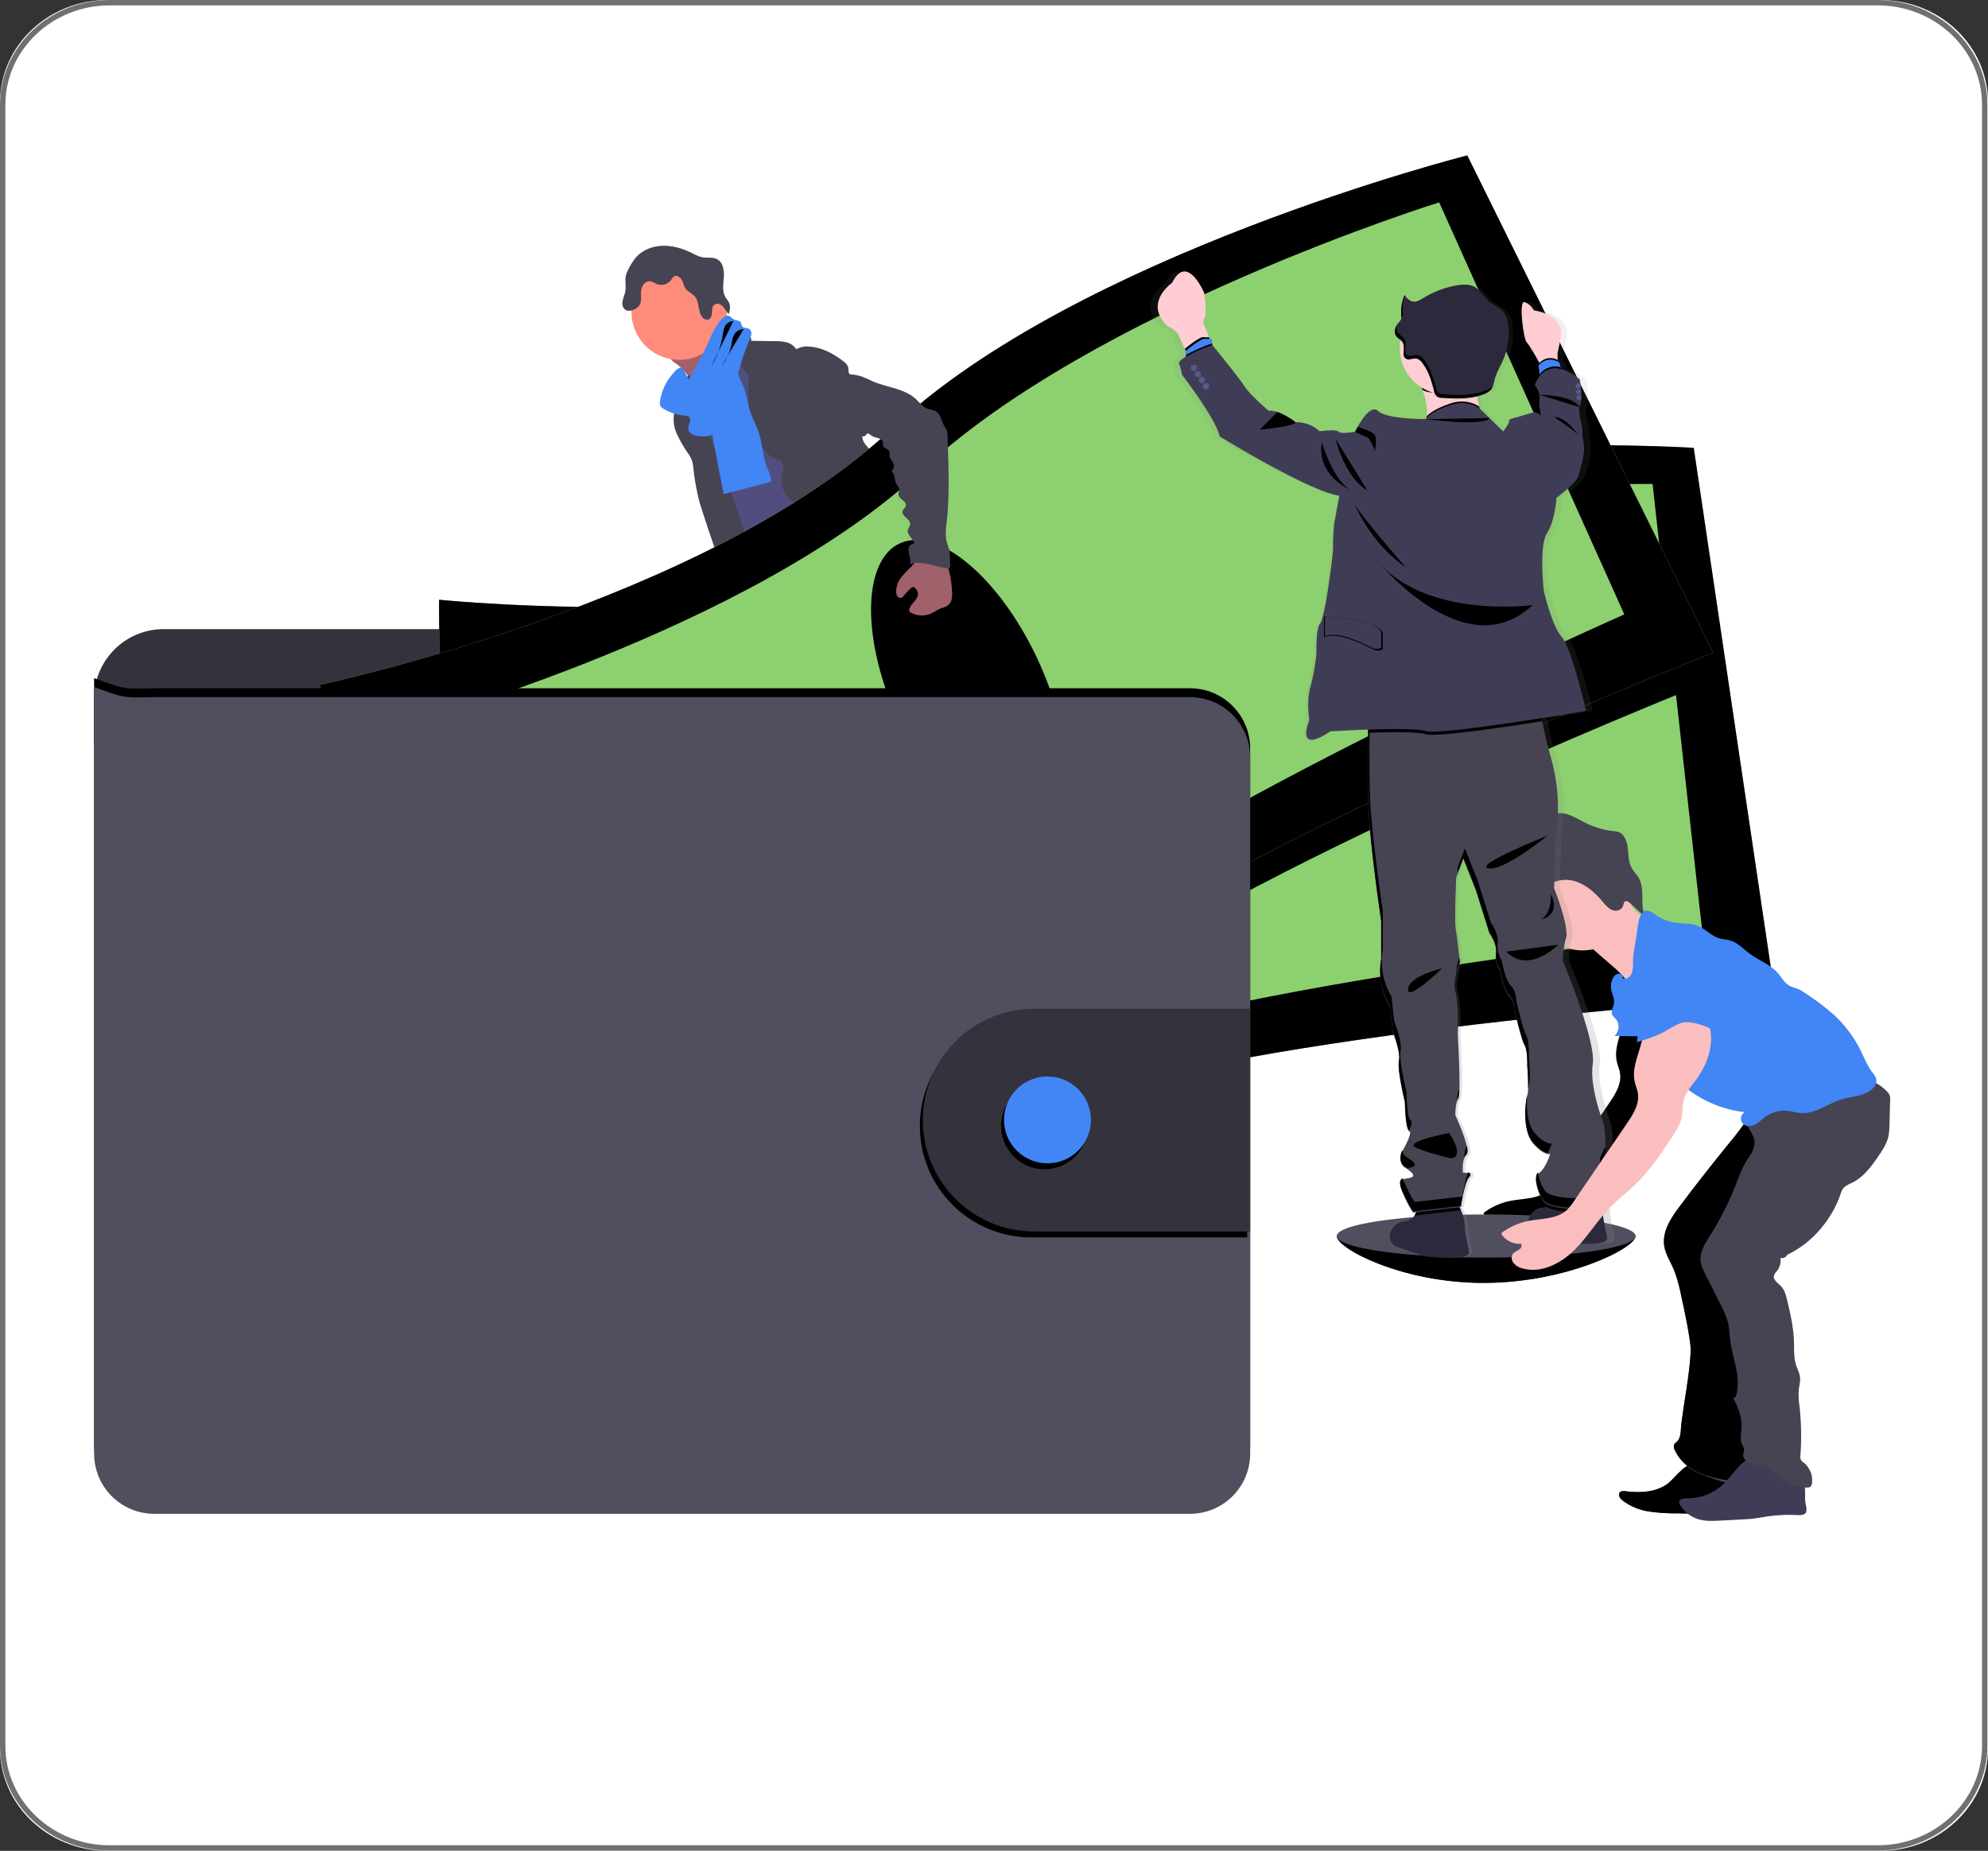 <svg xmlns="http://www.w3.org/2000/svg" width="370" height="344.514" viewBox="454 1632 370 344.514"><rect x="454" y="1632" width="370" height="344.514" fill="#333333" stroke="none"/><g data-name="onboarding1"><g data-name="Group 9748"><path d="M498.065 1789.962h-1.439a3.82 3.82 0 0 0-3.769-3.218c-.306 0-.603.04-.888.108a5.427 5.427 0 0 0-4.742-2.789 5.43 5.43 0 0 0-5.43 5.43c0 .158.011.314.025.469h-.473a3.304 3.304 0 1 0 0 6.609h16.716a3.305 3.305 0 0 0 0-6.61" fill="#3da2ff" fill-rule="evenodd" data-name="path642"/><path d="M786.912 1721.44h-1.44a3.82 3.82 0 0 0-3.769-3.218c-.306 0-.603.04-.888.108a5.427 5.427 0 0 0-4.741-2.79 5.43 5.43 0 0 0-5.43 5.43c0 .158.01.314.024.47h-.473a3.304 3.304 0 1 0 0 6.608h16.717a3.305 3.305 0 0 0 0-6.609" fill="#3da2ff" fill-rule="evenodd" data-name="path646"/><path d="M786.313 1825.92h-1.44a3.819 3.819 0 0 0-3.768-3.218c-.306 0-.603.04-.888.108a5.429 5.429 0 0 0-10.171 2.64c0 .158.01.314.023.47h-.473a3.304 3.304 0 1 0 0 6.608h16.717a3.304 3.304 0 0 0 0-6.609" fill="#3da2ff" fill-rule="evenodd" data-name="path650"/><path d="M762 1769.525h-2.717c-.548-3.44-3.519-6.071-7.112-6.071-.578 0-1.138.074-1.676.203a10.238 10.238 0 0 0-8.95-5.263c-5.659 0-10.246 4.587-10.246 10.246 0 .3.02.593.045.885h-.893a6.236 6.236 0 0 0 0 12.473H762a6.237 6.237 0 1 0 0-12.473Z" stroke-linejoin="round" stroke-linecap="round" stroke-width="1.868" stroke="#3da2ff" fill="transparent" data-name="path654"/><path d="M746.454 1661.74h-2.718c-.546-3.439-3.518-6.07-7.111-6.07-.578 0-1.137.074-1.676.203a10.238 10.238 0 0 0-8.95-5.263c-5.658 0-10.246 4.586-10.246 10.246 0 .299.02.593.045.885h-.893a6.237 6.237 0 0 0 0 12.473h31.549a6.237 6.237 0 1 0 0-12.473Z" stroke-linejoin="round" stroke-linecap="round" stroke-width="1.868" stroke="#3da2ff" fill="transparent" data-name="path658"/><path d="M514.506 1671.92h-2.331a6.184 6.184 0 0 0-6.105-5.212 6.19 6.19 0 0 0-1.438.174 8.789 8.789 0 0 0-7.682-4.517 8.794 8.794 0 0 0-8.794 8.794c0 .257.016.51.038.76h-.766a5.353 5.353 0 0 0 0 10.706h27.078a5.353 5.353 0 0 0 0-10.706Z" stroke-linejoin="round" stroke-linecap="round" stroke-width="1.868" stroke="#3da2ff" fill="transparent" data-name="path662"/><path d="M620.712 1660.4h-1.44a3.82 3.82 0 0 0-3.768-3.218c-.306 0-.603.041-.888.108a5.427 5.427 0 0 0-4.742-2.789 5.43 5.43 0 0 0-5.43 5.43c0 .158.011.314.025.469h-.473a3.305 3.305 0 0 0 0 6.609h16.716a3.304 3.304 0 1 0 0-6.61" fill="#3da2ff" fill-rule="evenodd" data-name="path666"/><path d="M732.532 1639.552h14.434" fill="#3da2ff" fill-rule="evenodd" data-name="path670"/><path d="M732.533 1640.183h14.434a.63.63 0 0 0 0-1.263h-14.434a.631.631 0 1 0 0 1.263" fill="#3da2ff" fill-rule="evenodd" data-name="path674"/><path d="M725.118 1639.554h2.821" fill="#3da2ff" fill-rule="evenodd" data-name="path678"/><path d="M725.118 1640.186h2.82a.632.632 0 0 0 0-1.263h-2.82a.631.631 0 1 0 0 1.263" fill="#3da2ff" fill-rule="evenodd" data-name="path682"/><path d="M745.668 1800.776c0-.349.282-.631.632-.631h1.804a.63.63 0 1 1 0 1.263H746.3a.632.632 0 0 1-.632-.632m-6.315 0c0-.349.284-.631.631-.631h3.158a.631.631 0 0 1 0 1.263h-3.158a.632.632 0 0 1-.63-.632m-6.315 0a.63.63 0 0 1 .63-.631h3.159a.631.631 0 0 1 0 1.263h-3.158a.63.63 0 0 1-.63-.632" fill="#3da2ff" fill-rule="evenodd" data-name="path686"/><path d="M740.586 1723.228a1.286 1.286 0 0 0 2.572 0 1.286 1.286 0 0 0-2.572 0m-1.262 0a2.55 2.55 0 0 1 2.547-2.549 2.552 2.552 0 0 1 2.55 2.549 2.552 2.552 0 0 1-2.55 2.548 2.55 2.55 0 0 1-2.547-2.548" fill="#3da2ff" fill-rule="evenodd" data-name="path690"/><path d="M796.803 1779.753v1.464" fill="#3da2ff" fill-rule="evenodd" data-name="path694"/><path d="M796.803 1781.849a.631.631 0 0 0 .632-.632v-1.465a.631.631 0 0 0-1.264 0v1.465c0 .35.283.632.632.632" fill="#3da2ff" fill-rule="evenodd" data-name="path698"/><path d="M793.685 1782.687h1.466" fill="#3da2ff" fill-rule="evenodd" data-name="path702"/><path d="M793.686 1783.318h1.464a.631.631 0 0 0 0-1.263h-1.464a.632.632 0 0 0 0 1.263" fill="#3da2ff" fill-rule="evenodd" data-name="path706"/><path d="M796.803 1785.721v-1.464" fill="#3da2ff" fill-rule="evenodd" data-name="path710"/><path d="M796.803 1786.352a.631.631 0 0 0 .632-.63v-1.464a.631.631 0 1 0-1.264 0v1.463c0 .349.283.631.632.631" fill="#3da2ff" fill-rule="evenodd" data-name="path714"/><path d="M799.92 1782.787h-1.464" fill="#3da2ff" fill-rule="evenodd" data-name="path718"/><path d="M798.456 1783.419h1.465a.631.631 0 0 0 0-1.263h-1.465a.631.631 0 0 0 0 1.263" fill="#3da2ff" fill-rule="evenodd" data-name="path722"/><path d="M766.355 1854.531v1.465" fill="#3da2ff" fill-rule="evenodd" data-name="path726"/><path d="M766.355 1856.627c.35 0 .632-.283.632-.632v-1.464a.632.632 0 1 0-1.263 0v1.464c0 .35.283.632.631.632" fill="#3da2ff" fill-rule="evenodd" data-name="path730"/><path d="M763.238 1857.465h1.465" fill="#3da2ff" fill-rule="evenodd" data-name="path734"/><path d="M763.237 1858.096h1.466a.631.631 0 0 0 0-1.262h-1.466a.632.632 0 1 0 0 1.262" fill="#3da2ff" fill-rule="evenodd" data-name="path738"/><path d="M766.355 1860.5v-1.465" fill="#3da2ff" fill-rule="evenodd" data-name="path742"/><path d="M766.355 1861.13c.35 0 .632-.282.632-.63v-1.464a.632.632 0 1 0-1.263 0v1.463c0 .349.283.632.631.632" fill="#3da2ff" fill-rule="evenodd" data-name="path746"/><path d="M769.473 1857.566h-1.465" fill="#3da2ff" fill-rule="evenodd" data-name="path750"/><path d="M768.008 1858.197h1.464a.631.631 0 1 0 0-1.263h-1.464a.632.632 0 1 0 0 1.263" fill="#3da2ff" fill-rule="evenodd" data-name="path754"/><path d="M525.775 1798.35h14.434a.631.631 0 0 0 0-1.263h-14.434a.631.631 0 0 0 0 1.264" fill="#3da2ff" fill-rule="evenodd" data-name="path758"/><path d="M544.803 1798.353h2.821a.631.631 0 0 0 0-1.263h-2.82a.632.632 0 1 0 0 1.263" fill="#3da2ff" fill-rule="evenodd" data-name="path762"/><path d="M543.834 1793.321c0-.349.283-.631.631-.631h3.157a.631.631 0 1 1 0 1.263h-3.157a.631.631 0 0 1-.631-.632m-6.314 0c0-.349.282-.631.63-.631h3.158a.63.63 0 0 1 0 1.263h-3.157a.631.631 0 0 1-.631-.632m-4.963 0c0-.349.283-.631.63-.631h1.807a.632.632 0 0 1 0 1.263h-1.806a.631.631 0 0 1-.63-.632" fill="#3da2ff" fill-rule="evenodd" data-name="path766"/><path d="M523.08 1785.324c.35 0 .632-.282.632-.63v-1.466a.632.632 0 0 0-1.263 0v1.465c0 .349.283.631.631.631" fill="#3da2ff" fill-rule="evenodd" data-name="path770"/><path d="M524.733 1786.794h1.464a.631.631 0 0 0 0-1.264h-1.464a.632.632 0 1 0 0 1.264" fill="#3da2ff" fill-rule="evenodd" data-name="path774"/><path d="M523.08 1789.828c.35 0 .632-.282.632-.63v-1.465a.631.631 0 0 0-1.263 0v1.464c0 .349.283.631.631.631" fill="#3da2ff" fill-rule="evenodd" data-name="path778"/><path d="M519.963 1786.894h1.464a.632.632 0 1 0 0-1.263h-1.464a.633.633 0 0 0 0 1.263" fill="#3da2ff" fill-rule="evenodd" data-name="path782"/><path d="M494.506 1846.548c.35 0 .632-.282.632-.632v-1.463a.632.632 0 1 0-1.263 0v1.463c0 .35.283.632.631.632" fill="#3da2ff" fill-rule="evenodd" data-name="path786"/><path d="M496.16 1848.017h1.464a.631.631 0 1 0 0-1.262h-1.465a.631.631 0 1 0 0 1.262" fill="#3da2ff" fill-rule="evenodd" data-name="path790"/><path d="M494.506 1851.052c.35 0 .632-.283.632-.631v-1.464a.632.632 0 1 0-1.263 0v1.464c0 .348.283.63.631.63" fill="#3da2ff" fill-rule="evenodd" data-name="path794"/><path d="M491.389 1848.119h1.465a.632.632 0 0 0 0-1.264h-1.465a.631.631 0 1 0 0 1.264" fill="#3da2ff" fill-rule="evenodd" data-name="path798"/><path d="M608.768 1688.793a1.287 1.287 0 0 0-2.573 0 1.287 1.287 0 0 0 2.572 0m1.263 0a2.551 2.551 0 0 1-2.548 2.548 2.552 2.552 0 0 1-2.549-2.548 2.552 2.552 0 0 1 2.55-2.549 2.551 2.551 0 0 1 2.547 2.549" fill="#3da2ff" fill-rule="evenodd" data-name="path802"/><path d="M787.727 1654.185a2.23 2.23 0 1 0-4.46-.001 2.23 2.23 0 0 0 4.46 0" fill="#3da2ff" fill-rule="evenodd" data-name="path834"/><path d="M485.075 1812.68a2.23 2.23 0 1 0-4.46 0 2.23 2.23 0 0 0 4.46 0" fill="#3da2ff" fill-rule="evenodd" data-name="path838"/><path d="M499.48 1719.678h-14.435a.63.63 0 0 0 0 1.263h14.435a.632.632 0 0 0 0-1.263" fill="#3da2ff" fill-rule="evenodd" data-name="path846"/><path d="M480.451 1719.675h-2.82a.631.631 0 0 0 0 1.263h2.82a.632.632 0 1 0 0-1.263" fill="#3da2ff" fill-rule="evenodd" data-name="path850"/><path d="M481.421 1724.707a.631.631 0 0 1-.632.631h-3.157a.632.632 0 1 1 0-1.263h3.157c.35 0 .632.283.632.632m6.314 0a.631.631 0 0 1-.63.631h-3.158a.63.63 0 1 1 0-1.263h3.157c.348 0 .63.283.63.632m4.964 0a.632.632 0 0 1-.631.631h-1.806a.631.631 0 0 1 0-1.263h1.806c.347 0 .63.283.63.632" fill="#3da2ff" fill-rule="evenodd" data-name="path854"/><path d="M502.174 1732.703a.632.632 0 0 0-.632.632v1.465a.632.632 0 1 0 1.264 0v-1.465a.632.632 0 0 0-.632-.632" fill="#3da2ff" fill-rule="evenodd" data-name="path858"/><path d="M500.522 1731.234h-1.465a.631.631 0 0 0 0 1.264h1.465a.631.631 0 1 0 0-1.264" fill="#3da2ff" fill-rule="evenodd" data-name="path862"/><path d="M502.174 1728.2a.631.631 0 0 0-.632.63v1.464a.632.632 0 1 0 1.264 0v-1.463a.631.631 0 0 0-.632-.631" fill="#3da2ff" fill-rule="evenodd" data-name="path866"/><path d="M505.292 1731.133h-1.465a.631.631 0 0 0 0 1.263h1.465a.631.631 0 1 0 0-1.263" fill="#3da2ff" fill-rule="evenodd" data-name="path870"/><path d="M773.728 1708.85h14.434a.631.631 0 0 0 0-1.263h-14.434a.632.632 0 1 0 0 1.262" fill="#3da2ff" fill-rule="evenodd" data-name="path874"/><path d="M792.756 1708.852h2.82a.632.632 0 0 0 0-1.263h-2.82a.631.631 0 1 0 0 1.263" fill="#3da2ff" fill-rule="evenodd" data-name="path878"/><path d="M791.787 1703.82c0-.348.282-.632.631-.632h3.157a.633.633 0 0 1 0 1.264h-3.157a.631.631 0 0 1-.631-.632m-6.315 0c0-.348.283-.632.632-.632h3.156a.631.631 0 0 1 0 1.264h-3.156a.631.631 0 0 1-.632-.632m-4.963 0c0-.348.284-.632.631-.632h1.807a.632.632 0 0 1 0 1.264h-1.807a.632.632 0 0 1-.63-.632" fill="#3da2ff" fill-rule="evenodd" data-name="path882"/><path d="M771.033 1695.824c.35 0 .632-.283.632-.632v-1.465a.632.632 0 1 0-1.263 0v1.465c0 .35.282.632.631.632" fill="#3da2ff" fill-rule="evenodd" data-name="path886"/><path d="M772.685 1697.293h1.465a.631.631 0 0 0 0-1.264h-1.465a.632.632 0 0 0 0 1.264" fill="#3da2ff" fill-rule="evenodd" data-name="path890"/><path d="M771.033 1700.328c.35 0 .632-.283.632-.632v-1.464a.631.631 0 0 0-1.263 0v1.464c0 .35.282.632.631.632" fill="#3da2ff" fill-rule="evenodd" data-name="path894"/><path d="M767.915 1697.394h1.465a.632.632 0 1 0 0-1.263h-1.465a.632.632 0 1 0 0 1.263" fill="#3da2ff" fill-rule="evenodd" data-name="path898"/><path d="M548.172 1659.962h-14.434a.631.631 0 0 0 0 1.263h14.434a.632.632 0 0 0 0-1.263" fill="#3da2ff" fill-rule="evenodd" data-name="path902"/><path d="M555.587 1659.96h-2.821a.631.631 0 0 0 0 1.263h2.82a.632.632 0 1 0 0-1.264" fill="#3da2ff" fill-rule="evenodd" data-name="path906"/></g><g data-name="Path 8024"><path d="M474 1632h330c11.046 0 20 8.545 20 19.087v306.34c0 10.542-8.954 19.087-20 19.087H474c-11.046 0-20-8.545-20-19.086v-306.341c0-10.542 8.954-19.087 20-19.087Z" fill="#fff" fill-rule="evenodd"/><path d="M20 0h330c11.046 0 20 8.545 20 19.087v306.34c0 10.542-8.954 19.087-20 19.087H20c-11.046 0-20-8.545-20-19.086V19.087C0 8.545 8.954 0 20 0Z" stroke-linejoin="round" stroke-linecap="round" stroke="#707070" fill="transparent" transform="matrix(.997 0 0 .997 454.5 1632.5)"/></g><g data-name="undraw_wallet_aym5"><path d="M758.384 1862.122c0 2.217-12.92 8.679-28.269 8.679-15.348 0-27.308-6.462-27.308-8.68 0-2.216 12.44-1.502 27.804-1.502 15.363 0 27.773-.718 27.773 1.503Z" fill="#504f60" fill-rule="evenodd" data-name="Path 1"/><path d="M758.384 1862.122c0 2.216-12.92 8.679-28.269 8.679-15.348 0-27.308-6.463-27.308-8.68" fill-rule="evenodd" data-name="Path 2"/><path d="M603.816 1821.446c2.491.32 5.076.522 7.462-.252.375-.116.789-.376.751-.751a.91.91 0 0 0-.169-.376 23.198 23.198 0 0 1-2.254-4.294.376.376 0 0 0-.14-.196.352.352 0 0 0-.24 0c-1.1.29-2.051 1-3.144 1.304a4.473 4.473 0 0 1-1.714.128c-.496-.057-1.172-.466-1.623-.414.256 1.642.88 3.175 1.07 4.851Z" fill="#4285f4" fill-rule="evenodd" data-name="Path 3"/><path d="M650.928 1817.287c1.642-1.128 3.344-2.311 4.313-4.05a.703.703 0 0 0 .117-.35.722.722 0 0 0-.14-.338 13.96 13.96 0 0 0-3.505-3.784 10.215 10.215 0 0 0-1.954 1.804c-.413.436-1.555 1.127-1.567 1.792 0 .376.436.811.64 1.127.274.406.533.82.78 1.24.143.207 1.447 2.476 1.316 2.559Z" fill="#4285f4" fill-rule="evenodd" data-name="Path 4"/><path d="M613.581 1826.477c.03.387-.077.772-.3 1.09a1.475 1.475 0 0 1-.632.375c-3.483 1.248-7.514-.308-10.99.92-.714.253-1.39.617-2.107.857-.856.258-1.739.414-2.63.466a55.295 55.295 0 0 1-3.698.226 8.893 8.893 0 0 1-2.787-.244 3.348 3.348 0 0 1-2.138-1.695 1.626 1.626 0 0 1-.106-1.206c.055-.137.132-.265.23-.376.235-.264.512-.489.819-.665l1.28-.826a8.6 8.6 0 0 1 1.943-1.03c.508-.165 1.045-.237 1.56-.376 1.8-.526 3.175-1.953 4.452-3.325l1.743-1.86c.163-.204.37-.37.605-.484.242-.08.499-.105.752-.072 1.693.121 3.328.67 4.753 1.593.364.273.757.505 1.172.692 1.022.398 2.333.097 3.276-.406.447-.24.35-.376.537-.804.188-.428.647-.703 1.045-.312.12.135.205.298.248.473.376 1.24.233 2.574.233 3.874-.011.203.014.407.075.601a3.4 3.4 0 0 0 .342.556c.027.046.05.094.071.143.23.576.316 1.199.252 1.815Z" fill="#514e7f" fill-rule="evenodd" data-name="Path 5"/><path d="M613.581 1826.477c.03.387-.077.772-.3 1.09a1.476 1.476 0 0 1-.632.375c-3.483 1.248-7.514-.308-10.99.92-.714.252-1.39.617-2.107.857-.856.258-1.739.414-2.63.466a55.377 55.377 0 0 1-3.698.226 8.891 8.891 0 0 1-2.787-.245 3.347 3.347 0 0 1-2.138-1.694 1.626 1.626 0 0 1-.106-1.206c.055-.137.132-.264.23-.376.202.425.349.988.477 1.191.349.608.943 1.037 1.63 1.176a4.055 4.055 0 0 0 1.503-.191c3.156-.782 6.512-.793 9.544-1.977 1.04-.41 2.032-.954 3.126-1.202 1.093-.248 2.254-.18 3.381-.274 1.781-.143 3.506-.68 5.26-.962.227.58.308 1.207.237 1.826Z" fill="#464353" fill-rule="evenodd" data-name="Path 6"/><path d="M658.904 1817.058c-.165 1.322-1.003 2.46-1.923 3.426-.92.966-1.962 1.834-2.694 2.946-.902 1.379-1.308 3.088-2.48 4.253-.45.424-.956.784-1.503 1.07-.613.363-1.261.661-1.935.891-1.75.56-3.637.432-5.467.297a4.922 4.922 0 0 1-1.735-.334 5.263 5.263 0 0 1-.722-.444 3.445 3.445 0 0 1-1.127-1.127 1.128 1.128 0 0 1-.109-.819c.105-.305.284-.579.522-.796.412-.429.854-.827 1.323-1.192a7.911 7.911 0 0 0 1.72-1.502c.306-.46.531-.968.666-1.503.266-.938.428-1.902.484-2.874a9.109 9.109 0 0 1 .2-1.924c.278-.992 1.014-1.879.931-2.905a.725.725 0 0 1 .038-.44.612.612 0 0 1 .345-.213 6.133 6.133 0 0 1 1.796-.417 2.093 2.093 0 0 1 1.669.654c.255.308.424.75.8.871.186.051.381.059.571.023.924-.094 1.901-.21 2.63-.808a3.28 3.28 0 0 0 1.09-2.393c0-.342-.154-.7.375-.752.399-.053.714.376.917.639.733.98 1.484 2.006 1.759 3.2a.947.947 0 0 1 .334-.063c.476-.004.923.225 1.199.613.299.484.415 1.06.326 1.623Z" fill="#514e7f" fill-rule="evenodd" data-name="Path 7"/><path d="M658.904 1817.057c-.165 1.323-1.003 2.461-1.923 3.427-.92.966-1.962 1.834-2.694 2.946-.902 1.379-1.308 3.088-2.48 4.253-.45.424-.956.784-1.503 1.07-.613.362-1.261.66-1.935.891-1.75.56-3.637.432-5.467.297a4.92 4.92 0 0 1-1.736-.334 5.237 5.237 0 0 1-.721-.444 3.446 3.446 0 0 1-1.127-1.127c.352-.17.736-.261 1.127-.27.812.045 1.405.811 2.183 1.048 1.108.334 2.213-.447 3.337-.714.732-.173 1.502-.128 2.227-.376a5.508 5.508 0 0 0 1.65-1 8.388 8.388 0 0 0 1.762-1.697c.416-.65.763-1.341 1.033-2.063a29.485 29.485 0 0 1 2.09-3.998c.117-.202.26-.389.424-.556.176-.161.376-.274.575-.417.751-.567 1.063-1.503 1.326-2.42.071-.278.17-.549.297-.807.475-.005.923.224 1.198.612.324.496.45 1.095.357 1.68Z" fill="#464353" fill-rule="evenodd" data-name="Path 8"/><path d="M580.12 1699.915a7.97 7.97 0 0 1 2.253 2.63c.526 1.03 3.559 9.017 3.382 10.178.988-.996 4.884-1.157 5.884-2.153.417-.417 2.667-2.498 3.006-2.983.338-.485 2.847-1.503 3.122-2.014 1.026-1.837-7.274-8.8-6.21-10.614a.473.473 0 0 0 .086-.286.465.465 0 0 0-.14-.221c-.68-.695-1.581-1.127-2.4-1.642-.82-.515-1.608-1.233-1.83-2.18a7.891 7.891 0 0 0-2.123 1.436 162.297 162.297 0 0 0-4.49 3.994c-.575.533-1.687 1.244-1.954 2.006-.315.82.865 1.402 1.413 1.849Z" fill="#a1616a" fill-rule="evenodd" data-name="Path 9"/><path d="M593.555 1696.958a24.45 24.45 0 0 0-3.554 2.908c-1.03 1.018-2.007 2.198-2.255 3.622-.105.56-.09 1.127-.176 1.694-.376 2.461-2.503 4.265-3.442 6.568a11.39 11.39 0 0 0-.597 2.198 25.988 25.988 0 0 0-.432 4.313c-.023 1.402 1.352 2.367 1.856 3.675.503 1.307.638 2.652.894 3.994.48 2.532 1.364 4.974 2.254 7.402 1.853 5.117 7.857 19.263 9.709 24.384 5.677-1.424 20.789-4.697 25.816-7.699 1.675-.999-11.629-12.275-9.837-13.052a.668.668 0 0 0 .504-.943c-1.792-7.838-7.398-14.278-9.942-21.909-.883-2.649-2.468-4.91-3.67-7.428-1.09-2.28-1.673-4.801-2.976-6.97a4.398 4.398 0 0 0-.95-1.183 5.61 5.61 0 0 0-1.05-.635c-.743-.36-1.434-.575-2.152-.94Z" fill="#514e7f" fill-rule="evenodd" data-name="Path 10"/><path d="M571.534 1690.038a8.886 8.886 0 1 1 0 .1z" fill="#ff8c7b" fill-rule="evenodd" data-name="Ellipse 1"/><path d="M589.46 1694.313a2.98 2.98 0 0 1 3.34-.481c.6.312 1.127.943.992 1.604l4.407.068a8.85 8.85 0 0 1 2.089.191c.69.15 1.307.537 1.743 1.094.053.071.113.158.203.169a.323.323 0 0 0 .203-.068 3.825 3.825 0 0 1 2.194-.376c2.382.155 4.584 1.346 6.451 2.833.337.232.598.557.752.936.154.5-.03 1.127.376 1.484 0 4.133 1.42 7.995 2.367 12.023.169.718.856 1.353 1.333 1.916a7.728 7.728 0 0 1 1.424 2.127c.804 2.089-.304 4.546.477 6.643.331.886.97 1.615 1.503 2.386a6.17 6.17 0 0 1 1.285 3.08c.034.504-.03 1.011 0 1.503a9.09 9.09 0 0 0 .376 1.996c.32 1.212.656 2.423 1.007 3.633.571 1.954 1.315 4.061 3.066 5.102-4.227.718-8.683 1.42-12.71-.049a6.593 6.593 0 0 1-1.586-.793c-1.454-1.037-2.157-2.81-2.784-4.486-.7-1.878-1.41-3.79-1.552-5.79a6.647 6.647 0 0 0-.267-1.878c-.41-1.09-1.503-1.747-2.495-2.352a11.98 11.98 0 0 1-3.005-2.337 4.67 4.67 0 0 1-1.218-3.51c.075-.62.32-1.217.342-1.84.023-.624-.255-1.338-.853-1.503-3.077-.932-4.546-4.577-5.23-7.718a24.777 24.777 0 0 1-.394-4.922l-.042-3.205a4.231 4.231 0 0 1-1.382-3.04c.04-.334.034-.673-.02-1.006a2.776 2.776 0 0 0-.705-1.07 9.562 9.562 0 0 1-1.687-2.364Z" fill="#464353" fill-rule="evenodd" data-name="Path 11"/><path d="M579.995 1704.472c-.101.992.124 2.01-.098 2.984-.086.375-.236.75-.345 1.1a6.462 6.462 0 0 0 .41 4.182 23.29 23.29 0 0 0 2.137 3.701c.279.398.509.828.684 1.281.142.476.23.966.263 1.462.217 1.99.567 3.963 1.045 5.906.42 1.683 5.2 16.074 6.312 17.407.201.296.507.504.856.583.252.01.502-.042.73-.15l2.253-.865c.192-.058.37-.155.523-.285.211-.247.326-.562.323-.887.161-1.833-4.63-16.325-5.238-18.057-1.84-5.23-4.29-10.272-5.489-15.687-.334-1.502-.511-3.817-1.612-5.015-.455-.496-.3-.286-.845-.027-.276.12-.542.26-.797.417a2.608 2.608 0 0 0-1.112 1.95Z" fill="#464353" fill-rule="evenodd" data-name="Path 12"/><path d="M586.837 1714.395c.605 3.197 1.229 6.387 1.849 9.585l8.822-2.31c.07-.925-.421-1.782-.752-2.631-.804-2.018-.823-4.264-1.473-6.338-.492-1.578-1.349-3.029-1.81-4.618-.267-.924-.403-1.879-.666-2.814a20.456 20.456 0 0 0-1.037-2.687 16.822 16.822 0 0 0-1.923-3.565c-1.128.42-2.33.91-2.972 1.927a4.164 4.164 0 0 0-.549 1.879c-.154 1.98.564 3.971.327 5.94a17.475 17.475 0 0 0 .184 5.632Z" fill="#4285f4" fill-rule="evenodd" data-name="Path 14"/><path d="M597.654 1756.927c.496 1.878-.222 3.855-.808 5.715a44.29 44.29 0 0 0-1.796 8.604 7.444 7.444 0 0 1-.443 2.175c-.278.628-.751 1.157-1.075 1.755-.886 1.57-.864 3.486-.672 5.282.128 1.184.32 2.364.556 3.528.29 1.424.646 2.912.23 4.302.698-.154 1.171.752 1.126 1.462-.045.71-.274 1.503.068 2.115.864.316.872 1.503.845 2.424.015 1.596.216 3.185.601 4.734a752.976 752.976 0 0 0 4.163 18.809c3.175.984 6.884 2.01 9.912.646.564-.252 1.127-.654 1.255-1.263a2.203 2.203 0 0 0-.12-.969l-1.436-5.223c-.349-1.262-.698-2.566-.514-3.862.139-.966.56-2.006.086-2.86-.161-.292-.417-.522-.605-.8-.751-1.1-.357-2.573-.297-3.907.024-.3.004-.6-.06-.894a4.467 4.467 0 0 0-.428-.98 14.998 14.998 0 0 1-1.653-7.463c.045-.33 0-.666-.132-.973a3.15 3.15 0 0 1-.244-.398 1.09 1.09 0 0 1 .079-.718 6.577 6.577 0 0 1-1.157-1.127 1.62 1.62 0 0 0 .278-2.532.845.845 0 0 0 .402-1.454c-.184-.128-.429-.184-.56-.376-.203-.278-.038-.665.128-.962l.875-1.582c.654-1.176.8-2.63 1.503-3.757 1.007-1.642 1.665-3.472 2.314-5.283l2.529-6.977 1.702 1.477a5.38 5.38 0 0 1 1.398 1.593 6.88 6.88 0 0 1 .454 1.909c.624 3.787 3.006 7.07 3.89 10.802.195.83.326 1.702.803 2.412.17.218.324.449.459.691.124.37.189.756.191 1.146a5.347 5.347 0 0 0 2.254 3.832c.838.575 1.88.97 2.334 1.879.09.282.217.55.376.8.405.489 1.28.545 1.453 1.158.098.341-.082.75.11 1.052.108.139.252.246.416.311l2.446 1.221c2.736 1.368 4.133 4.51 6.151 6.797a14.662 14.662 0 0 1 1.841 2.435c.872 1.56 1.274 3.517 2.747 4.509.396.205.756.473 1.067.792.462.61.293 1.462.334 2.228.041.767.628 1.68 1.356 1.447a5.347 5.347 0 0 0 0 2.837c3.2-.165 6.252-1.4 8.665-3.51.713-.623 1.4-1.42 1.409-2.367a.85.85 0 0 0-.106-.47 1.343 1.343 0 0 0-.552-.416c-2.288-1.24-2.976-4.115-4.133-6.448-1.01-2.059-2.506-3.832-3.757-5.745-2.72-4.114-4.577-9.092-8.69-11.808-.906-.598-1.958-1.128-2.413-2.116-.251-.552-.282-1.183-.48-1.754-.2-.572-.677-1.128-1.286-1.128.338-.826.27-1.833.293-2.727a3.447 3.447 0 0 0-.135-1.176 5.717 5.717 0 0 0-.605-1.165 11.175 11.175 0 0 1-1.548-6.012c.03-1.085.222-2.205-.105-3.242-.165-.522-.455-1-.654-1.503a9.393 9.393 0 0 1-.47-2.825l-.225-3.611a17.778 17.778 0 0 0-.466-3.57c-.751-2.802-1.502-14.544-4.076-15.866-2.574-1.323-6.996 7.713-9.893 7.89a12.887 12.887 0 0 0-3.757.725c-1.928.721-3.543 2.066-5.118 3.382l-5.327 4.474c-1.127.928-2.06 1.815-3.303 2.469Z" fill="#464353" fill-rule="evenodd" data-name="Path 15"/><path d="M572.082 1680.272c1.173-1.6 3.186-2.45 5.17-2.521 1.984-.072 3.938.552 5.715 1.435a7.061 7.061 0 0 0 1.668.684c.94.192 1.984-.064 2.833.376 1.127.597 1.345 2.119 1.248 3.381-.098 1.263-.335 2.664.338 3.757.238.312.455.64.65.981.29.65.12 1.401-.053 2.09-.44-.377-.687-.944-1.078-1.38-.39-.436-1.071-.729-1.556-.402-.484.327-.477.92-.503 1.454-.026.534-.162 1.172-.665 1.345a1.078 1.078 0 0 1-1.127-.44c-.86-1.051-.515-2.73-1.368-3.79-.485-.602-1.292-.895-1.74-1.526-.353-.496-.443-1.127-.751-1.66-.308-.534-1.026-.925-1.503-.557a2.033 2.033 0 0 0-.402.538 2.31 2.31 0 0 1-2.743.826c-.37-.227-.769-.4-1.187-.514a1.47 1.47 0 0 0-1.356.751c-.27.478-.4 1.022-.376 1.57 0 .752.135 1.552-.293 2.153-.163.227-.367.42-.601.572-.628.402-1.503.672-2.082.214a1.563 1.563 0 0 1-.466-1.458c.113-.523.261-1.038.444-1.54.33-1.165-.102-2.477.259-3.574.378-.988.891-1.918 1.525-2.765Z" fill="#464353" fill-rule="evenodd" data-name="Path 16"/><path d="M576.843 1706.78c-.057.273-.028.558.082.814.112.175.264.321.444.425a9.115 9.115 0 0 0 4.185 1.356c.202.004.4.055.579.15.353.234.376.752.244 1.165-.175.39-.266.813-.267 1.24.11.786 1.041 1.128 1.826 1.244 1.101.139 2.307.068 3.179-.62a4.91 4.91 0 0 0 1.311-1.965c2.157-4.956 2.912-10.434 5.095-15.375.165-.322.276-.67.327-1.029a1.015 1.015 0 0 0-.406-.947c-.406-.252-1.037-.109-1.311-.503-.135-.2-.12-.47-.24-.68-.252-.448-.914-.376-1.364-.635-.354-.188-.598-.575-.992-.65a1.247 1.247 0 0 0-1.026.443c-1.281 1.195-1.954 2.89-2.668 4.49a52.632 52.632 0 0 1-3.817 7.078c.169-.263-.812-2.254-1.195-2.34-.672-.136-1.533 1.044-1.897 1.484a9.454 9.454 0 0 0-2.09 4.854Z" fill="#4285f4" fill-rule="evenodd" data-name="Path 17"/><path d="M590.493 1691.77a1.8 1.8 0 0 0-1.394.698c-.402.522-.481 1.214-.583 1.879a16.324 16.324 0 0 1-2.212 5.943" fill-rule="evenodd" data-name="Path 18"/><path d="M592.409 1693.268a2.145 2.145 0 0 0-1.822 1.094 6.141 6.141 0 0 0-.459 1.856 10.187 10.187 0 0 1-1.822 3.903" fill-rule="evenodd" data-name="Path 19"/><path d="M681.703 1766.722v-4.666c-.002-7.154-5.801-12.952-12.955-12.952H484.46c-7.153 0-12.953 5.798-12.955 12.952v8.604l210.198-3.938Z" fill="#33323d" fill-rule="evenodd" data-name="Path 20"/><path d="M535.727 1743.634s-.526 32.635 5.26 43.373c5.787 10.738 8.267 57.452 8.267 57.452s60.656 6.274 102.925-7.514c42.269-13.79 132.21-19.43 132.21-19.43l-15.157-102.154s-74.878-4.802-117.474 15.513c-42.595 20.316-116.03 12.76-116.03 12.76Z" fill="#8dd070" fill-rule="evenodd" data-name="Path 21"/><path d="M535.727 1743.634s-.526 32.635 5.26 43.373c5.787 10.738 8.267 57.452 8.267 57.452s60.656 6.274 102.925-7.514c42.269-13.79 132.21-19.43 132.21-19.43l-15.157-102.154s-74.878-4.802-117.474 15.513c-42.595 20.316-116.03 12.76-116.03 12.76Z" fill-rule="evenodd" data-name="Path 22"/><path d="M549.152 1755.556s-1.897 26.928 2.863 35.532c4.76 8.604 4.982 47.014 4.982 47.014s54.589 2.532 93.42-10.686c38.83-13.218 120.43-21.792 120.43-21.792l-9.273-83.542s-67.517-.695-106.923 17.911c-39.406 18.606-105.499 15.563-105.499 15.563Z" fill="#8dd070" fill-rule="evenodd" data-name="Path 23"/><path d="M636.218 1783.61a14.172 30.396-7.1 1 1 .012.1z" fill-rule="evenodd" data-name="Ellipse 2"/><path d="M728.18 1665.596s-72.744 18.41-107.047 50.817c-34.304 32.406-106.517 47.75-106.517 47.75s9.513 31.22 18.312 39.665c8.8 8.447 25.49 52.15 25.49 52.15s59.653-12.646 95.647-38.751c35.994-26.106 119.882-59.075 119.882-59.075l-45.767-92.556Z" fill-rule="evenodd" data-name="Path 24"/><path d="M513.522 1759.49s9.51 31.222 18.302 39.668c8.792 8.446 25.489 52.147 25.489 52.147s59.66-12.643 95.659-38.749c35.998-26.105 119.878-59.063 119.878-59.063l-45.767-92.567s-72.74 18.41-107.043 50.816c-34.304 32.407-106.518 47.747-106.518 47.747Z" fill="#8dd070" fill-rule="evenodd" data-name="Path 25"/><path d="M513.522 1759.49s9.51 31.222 18.302 39.668c8.792 8.446 25.489 52.147 25.489 52.147s59.66-12.643 95.659-38.749c35.998-26.105 119.878-59.063 119.878-59.063l-45.767-92.567s-72.74 18.41-107.043 50.816c-34.304 32.407-106.518 47.747-106.518 47.747Z" fill-rule="evenodd" data-name="Path 26"/><path d="M529.945 1766.718s6.459 26.214 13.631 32.94c7.173 6.725 19.162 43.208 19.162 43.208s52.729-14.345 85.631-38.842 107.941-57.662 107.941-57.662l-34.457-76.693s-64.47 20.052-96.268 49.855c-31.797 29.802-95.64 47.194-95.64 47.194Z" fill="#8dd070" fill-rule="evenodd" data-name="Path 27"/><path d="M621.431 1766.701a30.396 14.172 65.03 1 1 .042.09z" fill-rule="evenodd" data-name="Ellipse 3"/><path d="M686.678 1771.302v129.624c0 6.192-5.02 11.21-11.212 11.208H482.721c-6.189-.002-11.205-5.02-11.205-11.208v-142.692c5.524 2.052 5.524 2.052 11.205 1.879h192.745c6.183 0 11.2 5.006 11.212 11.19Z" fill-rule="evenodd" data-name="Path 28"/><path d="M686.678 1772.951v129.625c-.002 6.19-5.021 11.207-11.212 11.207H482.721c-6.189-.001-11.205-5.019-11.205-11.207V1759.88c5.524 2.048 5.524 2.048 11.205 1.879h192.745c6.185 0 11.201 5.008 11.212 11.192Z" fill="#504f60" fill-rule="evenodd" data-name="Path 29"/><path d="M686.13 1820.875v41.453h-40.203c-11.448.002-20.729-9.278-20.729-20.726 0-11.449 9.28-20.729 20.729-20.729l40.202.002Z" fill-rule="evenodd" data-name="Path 30"/><path d="M686.678 1819.77v41.461h-40.203c-11.448.002-20.728-9.279-20.728-20.727s9.28-20.728 20.728-20.728l40.203-.006Z" fill="#33323d" fill-rule="evenodd" data-name="Path 31"/><path d="M640.321 1841.503a8.082 8.082 0 1 1 0 .1z" fill-rule="evenodd" data-name="Ellipse 4"/><path d="M640.87 1840.406a8.082 8.082 0 1 1 0 .1z" fill="#4285f4" fill-rule="evenodd" data-name="Ellipse 5"/><path d="M756.46 1819.413c.32 3.46-2.299 6.82-1.536 10.209.165.725.477 1.409.59 2.141.316 2.014-.883 3.919-2.03 5.602l-9.843 14.443a8.967 8.967 0 0 1-1.405 1.736c-1.879 1.676-4.704 1.503-7.176 2.002a12.263 12.263 0 0 0-4.81 2.127.308.308 0 0 0-.045.42 4.133 4.133 0 0 0 3.577 1.68c.26.342 0 .842-.376 1.086-.53.376-1.255.466-1.36 1.36-.037.312.026.628.18.902a2.799 2.799 0 0 0 1.721 1.199c3.408 1.04 7.09-.79 9.642-3.28 2.55-2.492 4.38-5.636 6.883-8.172 1.386-1.402 2.96-2.604 4.388-3.964 2.848-2.713 5.061-6.012 7.199-9.314.642-.996 1.289-2.018 1.56-3.172.27-1.153.142-2.318.446-3.434.399-1.465 1.47-2.63 2.36-3.858 1.747-2.405 2.912-5.347 2.683-8.308-.23-2.96-2.067-5.887-4.862-6.894a4.321 4.321 0 0 0-2.724-.165c-1.146.353-1.992 1.3-2.773 2.205l-1.879 2.16a5.065 5.065 0 0 0-1.09 1.654 1.733 1.733 0 0 0 .376 1.837" fill="#fbbebe" fill-rule="evenodd" data-name="Path 32"/><path d="M756.46 1819.413c.32 3.46-2.299 6.82-1.536 10.209.165.725.477 1.409.59 2.141.316 2.014-.883 3.919-2.03 5.602l-9.843 14.443a8.967 8.967 0 0 1-1.405 1.736c-1.879 1.676-4.704 1.503-7.176 2.002a12.263 12.263 0 0 0-4.81 2.127.308.308 0 0 0-.045.42 4.133 4.133 0 0 0 3.577 1.68c.26.342 0 .842-.376 1.086-.53.376-1.255.466-1.36 1.36-.037.312.026.628.18.902a2.799 2.799 0 0 0 1.721 1.199c3.408 1.04 7.09-.79 9.642-3.28 2.55-2.492 4.38-5.636 6.883-8.172 1.386-1.402 2.96-2.604 4.388-3.964 2.848-2.713 5.061-6.012 7.199-9.314.642-.996 1.289-2.018 1.56-3.172.27-1.153.142-2.318.446-3.434.399-1.465 1.47-2.63 2.36-3.858 1.747-2.405 2.912-5.347 2.683-8.308-.23-2.96-2.067-5.887-4.862-6.894a4.321 4.321 0 0 0-2.724-.165c-1.146.353-1.992 1.3-2.773 2.205l-1.879 2.16a5.065 5.065 0 0 0-1.09 1.654 1.733 1.733 0 0 0 .376 1.837" fill-rule="evenodd" data-name="Path 33"/><path d="M763.911 1908.497c-2.149 1.312-4.828 1.39-7.326 1.086-.402-.049-.88-.079-1.127.233-.376.45.067 1.127.526 1.477a10.84 10.84 0 0 0 5.03 2.07c1.63.231 3.276.34 4.922.327 4.51.078 9.018.154 13.455-.492.263-.02.519-.095.752-.218.285-.201.484-.504.556-.846.304-1.157-.282-2.397-1.169-3.201-.887-.804-2.025-1.251-3.137-1.683l-3.908-1.522c-.917-.357-2.386-1.304-3.381-1.229-1.871.136-3.641 3.089-5.193 3.998Z" fill="#3f3d56" fill-rule="evenodd" data-name="Path 34"/><path d="M763.911 1908.497c-2.149 1.312-4.828 1.39-7.326 1.086-.402-.049-.88-.079-1.127.233-.376.45.067 1.127.526 1.477a10.84 10.84 0 0 0 5.03 2.07c1.63.231 3.276.34 4.922.327 4.51.078 9.018.154 13.455-.492.263-.02.519-.095.752-.218.285-.201.484-.504.556-.846.304-1.157-.282-2.397-1.169-3.201-.887-.804-2.025-1.251-3.137-1.683l-3.908-1.522c-.917-.357-2.386-1.304-3.381-1.229-1.871.136-3.641 3.089-5.193 3.998Z" fill-rule="evenodd" data-name="Path 35"/><path d="M766.65 1856.625c-1.627 2.164-3.31 4.663-2.908 7.341.218 1.443 1.026 2.717 1.62 4.05.804 1.812 1.224 3.758 1.638 5.697.608 2.833 1.22 5.673 1.593 8.551.424 3.25-1.57 12.654-1.755 15.927-.045.79-.139 1.642-.687 2.21-.215.225-.5.405-.598.698-.057.282-.01.576.132.827.917 2.066 2.791 3.607 4.884 4.486 2.093.879 7.139 2.397 9.42 2.476.3.033.604-.007.886-.117.303-.185.542-.459.684-.785 1.634-3.126.064-14.24.086-17.768.023-2.942.718-5.865.59-8.803-.105-2.36-.751-4.666-.966-7.019-.375-3.854.331-7.728 1.041-11.538.541-2.923 1.086-5.846 1.781-8.732.425-1.762.917-3.539 1.879-5.068.751-1.214 1.807-2.228 2.683-3.382 2.43-3.185 3.509-7.199 3.005-11.174-.052-.375-5.636 1.417-6.128 1.631a19.093 19.093 0 0 0-5.463 3.513c-1.292 1.232-2.31 2.878-3.441 4.257a392.683 392.683 0 0 0-4.742 5.895 331.534 331.534 0 0 0-5.234 6.827Z" fill="#464353" fill-rule="evenodd" data-name="Path 36"/><path d="M766.65 1856.493c-1.627 2.164-3.31 4.667-2.908 7.342.218 1.446 1.026 2.72 1.62 4.054.804 1.807 1.224 3.757 1.638 5.692.608 2.837 1.22 5.677 1.593 8.551.424 3.254-1.57 12.655-1.755 15.927-.045.79-.139 1.646-.687 2.214-.215.221-.5.402-.598.695-.057.282-.01.575.132.826.917 2.07 2.791 3.607 4.884 4.509 2.093.902 7.139 1.687 9.42 1.762.3.033.604-.007.886-.117.304-.182.543-.455.684-.781 1.634-3.126.064-13.526.086-17.058.023-2.946.718-5.865.59-8.807-.105-2.36-.751-4.666-.966-7.015-.375-3.858.331-7.732 1.041-11.542.541-2.92 1.086-5.842 1.781-8.732.425-1.761.917-3.539 1.879-5.068.751-1.214 1.807-2.228 2.683-3.381 2.43-3.186 3.51-7.2 3.005-11.174-.052-.376-5.636 1.416-6.128 1.63a19.18 19.18 0 0 0-5.463 3.517c-1.292 1.229-2.31 2.874-3.441 4.253a381.568 381.568 0 0 0-4.742 5.899 283.999 283.999 0 0 0-5.234 6.804Z" fill-rule="evenodd" data-name="Path 37"/><path d="M739.43 1799.742a9.119 9.119 0 1 1 0 .1z" fill="#fbbebe" fill-rule="evenodd" data-name="Ellipse 6"/><path d="M756.761 1799.459a11.809 11.809 0 0 0 7.571 5.282l-.687 2.499c-1.188 4.29-2.522 8.83-5.835 11.805.375-1.454-.106-3.006-.925-4.268-.819-1.263-1.969-2.254-3.096-3.235l-5.249-4.546a1.58 1.58 0 0 1-.375-.444c-.13-.32-.13-.679 0-1 .668-2.08 2.577-3.38 4.133-4.786a14.303 14.303 0 0 0 2.077-2.42c1.049-1.495 1.699.008 2.386 1.113Z" fill="#fbbebe" fill-rule="evenodd" data-name="Path 38"/><path d="m736.536 1790.674-.206-1.713c1.439.376 2.806-.85 3.727-2.115.92-1.267 1.773-2.758 3.175-3.288 1.702-.639 3.505.376 5.132 1.232a16.227 16.227 0 0 0 5.887 1.917c.33.01.657.064.974.158 1.06.375 1.562 1.705 1.717 2.911.154 1.206.112 2.488.635 3.562.375.815 1.074 1.42 1.503 2.224 1.127 2.157.037 5.106 1.213 7.222l-2.923-2.68c-.267-.243-.642-.499-.94-.292-.232.165-.25.522-.345.808-.282.834-1.326 1.082-2.082.751-.755-.33-1.307-1.048-1.878-1.702-1.293-1.525-2.833-2.867-4.636-3.517a5.951 5.951 0 0 0-4.885.324c-1.364.77-2.363 2.566-4.035 2.63-2.292.086-3.246-4.182-4.306-5.87a2.067 2.067 0 0 0 .601-2.584c.154-.064 1.638-.24 1.672.022Z" fill="#464353" fill-rule="evenodd" data-name="Path 39"/><path d="M623.748 1737.363a17.735 17.735 0 0 0-2.025 2.127 4.257 4.257 0 0 0-.932 2.731c.003.288.095.567.263.8a.676.676 0 0 0 .751.23c.151-.077.28-.191.376-.331.397-.477.819-.934 1.263-1.368.161-.161.375-.33.593-.27a.636.636 0 0 1 .256.169c.253.218.436.505.53.826.131.575-.203 1.15-.583 1.601-.38.45-.826.883-.98 1.45a.642.642 0 0 0 0 .466.7.7 0 0 0 .292.248c1.09.6 2.389.685 3.547.233.752-.304 1.42-.826 2.195-1.097a5.08 5.08 0 0 0 .969-.376c.447-.297.757-.761.86-1.288a5.317 5.317 0 0 0 .057-1.582 18.183 18.183 0 0 0-1.293-5.948.75.75 0 0 0-.218-.316.694.694 0 0 0-.375-.101c-.962-.101-2.54-.594-3.468-.237a2.45 2.45 0 0 0-.82.73c-.172.19-1.258 1.051-1.258 1.303Z" fill="#a1616a" fill-rule="evenodd" data-name="Path 40"/><path d="M623.444 1736.514c0-.917-1.127-3.13.665-3.276 0-.981-1.387-1.59-1.127-2.63.082-.346.375-.628.409-.981.113-1.003-1.698-1.548-1.398-2.51.113-.376.511-.594.598-.966.203-.867-1.35-1.254-1.38-2.145 0-.3.17-.582.155-.883 0-.376-.327-.661-.507-.988-.47-.838-.24-2.134-1.097-2.566.567.049.751-.793.518-1.308-.233-.514-.71-.962-.714-1.533a2.32 2.32 0 0 0 0-.623c-.158-.549-1.056-.594-1.206-1.128a4.819 4.819 0 0 1-.019-.616c-.06-.424-.496-.695-.905-.815a3.694 3.694 0 0 1-1.21-.432c-.263-.2-.567-.53-.85-.376-.104.064-.157.184-.236.274-.338.395-.984.222-1.409-.067-1.255-.853-1.878-2.382-2.145-3.874-.267-1.492-.26-3.032-.594-4.509a9.618 9.618 0 0 0-.406-1.352c-.142-.376-.6-.966-.63-1.345-.068-.864 1.72-.275 2.4-.188.66.064 1.313.19 1.95.376.68.256 1.346.549 1.995.875 2.713 1.199 5.99 1.345 8.169 3.359.717.661 1.322 1.53 2.254 1.83.427.082.849.19 1.262.327 1.033.484 1.195 1.856 1.759 2.848.177.262.331.538.462.826.108.34.16.696.15 1.052l.079 2.604c.128 4.362.255 8.736-.21 13.071-.15 1.432-.376 2.905.048 4.28.113.376.27.729.376 1.108.093.445.14.898.143 1.353l.06 1.687a.526.526 0 0 1-.083.376.54.54 0 0 1-.454.109c-2.349-.21-4.723-1.533-6.94-.733" fill="#464353" fill-rule="evenodd" data-name="Path 41"/><path d="M702.819 1862.022a27.788 4.016 0 1 1 0 .1z" fill="#504f60" fill-rule="evenodd" data-name="Ellipse 7"/><path d="M762.095 355.552c-.488-2.093-.793-3.93-.793-3.93s.113-2.277-.91-3.986v-4.78c.292-.764.648-1.502 1.064-2.205.752-1.323 0-6.17 0-6.17s-2.806-6.834-2.126-11.17c.68-4.336-5.764-19.252-5.764-19.252a19.01 19.01 0 0 1 .605-4.26 3.25 3.25 0 0 0 .083-.895v-.109.034c-.098-2.86-2.36-8.217-2.36-8.217l.304-10.212s1.443-6.012-.909-14.108c-.823-2.822-1.349-5.08-1.683-6.823-.038-.196-.075-.376-.105-.568 4.843-.751 8.544-1.352 8.544-1.352s-2.81-11.757-4.708-13.816c-1.898-2.059-3.416-8.525-3.416-8.525s-.988-8.3.61-10.727c1.596-2.427 1.821-6.613 1.821-6.613s3.641-2.63 4.1-3.82c.458-1.192 1.213-3.822 1.213-5.216 0-1.394-.455-2.63-.304-3.381.15-.752-1.064-3.528-.455-4.85a3.564 3.564 0 0 0 .24-1.312 17.836 17.836 0 0 0-.319-3.45 9.79 9.79 0 0 0-3.607-1.927l-.079-.315-.206-.827a4.033 4.033 0 0 0-.357-.21v-.3l-.034-1.196.571-2.682c1.127-4.667-5.106-5.362-5.106-5.362a3.287 3.287 0 0 0-1.766-1.548c-1.25-.44-.207 7.019.376 7.515.44.375 1.8 2.697 2.457 3.847l.105.188a2.613 2.613 0 0 0-.285.3l.237 1.62.037.248a6.722 6.722 0 0 0-.996 1.694s1.128 1.248.913 2.63c-.214 1.383.35 3.138.376 3.232-.068-.08-.868-.943-1.668-.733-.8.21-3.036.883-3.036.883s-1.668.293-1.503.661c.165.368-1.127 1.984-1.127 1.984l-4.486-4.253c-.045-.128-.094-.256-.132-.376a10.336 10.336 0 0 1-.375-1.879c.488-.116.968-.268 1.435-.454a3.099 3.099 0 0 0 1.24-.797c.454-.537.54-1.266.725-1.935.353-1.307 1.127-2.468 1.664-3.712a12.068 12.068 0 0 0 .846-6.68 4.356 4.356 0 0 0-.688-1.954c-.732-1.007-2.062-1.416-3.028-2.22-.966-.804-1.59-2.033-2.717-2.63-1.018-.545-2.254-.481-3.404-.294a18.344 18.344 0 0 0-6.36 2.315c-.654.376-1.376.838-2.127.699-.646-.117-1.127-.631-1.533-1.127.005-.02.01-.041.019-.06a.378.378 0 0 1-.05-.06 7.923 7.923 0 0 0-.698 3.358c0 .18 0 .376.023.538V184.362a.86.86 0 0 1-.034.236 1.71 1.71 0 0 1-.421.605 4.061 4.061 0 0 0-.376.5c0-.06.038-.12.06-.184a2.67 2.67 0 0 0-.465 1.416c-.022.37.1.732.338 1.015.224.218.47.414.732.586-.089.496-.134.999-.135 1.503a8.683 8.683 0 0 0 4.23 7.405c.053.124.102.252.151.376.575 1.503 1.007 3.269.815 4.884 0 .117-.034.237-.052.354-.02.116-.113.123-.162.187 0 0-7.413.075-9.156-1.503-1.744-1.578-4.404 3.86-4.404 3.86s-2.656.514-3.19 0c-.533-.516-3.64-.072-3.64-.072a6.699 6.699 0 0 0-4.633-1.691 13.598 13.598 0 0 0-3.382-1.879l-.082-.03a3.787 3.787 0 0 0-1.672-.21s-3.645-3.006-4.708-4.629c-1.063-1.623-6.124-7.616-6.147-7.642v-.29l-.056-.871c-.15.023-.303.036-.455.037-.026-.086-.064-.187-.101-.304a16.802 16.802 0 0 0-1.075-2.468s0-1.101.32-1.38c.319-.277-.132-4.316-.132-4.316s-3.284-7.676-6.226-1.947c0 0-5.56 3.709-.894 8.03 0 0 1.879.901 2.127 1.615.172.462.804 1.759 1.228 2.63l.192.376-.053.045.068.721.03.278c-.88.5-1.477.996-1.33 1.368.259.637.437 1.303.53 1.984 0 0 6.455 8.085 7.289 11.538 0 0 17.31 10.288 23.002 11.02l-1.008 5.129a40.995 40.995 0 0 0-.225 4.19c.075 1.1-.684 6.097-.684 6.097s-.988 7.35-1.822 8.379c-.834 1.03-.684 5.437-.684 5.437a37.13 37.13 0 0 1-1.127 6.244c-.834 2.792-.23 6.248-.23 6.248s-2.88 6.613 4.025 2.13c0 0 3.381-.21 7.296-.345v.376c0 .503 0 1.048-.026 1.619-.053 3.787-.075 9.017.098 12.955.304 6.98 2.43 20.796 2.43 20.796v6.955a9.477 9.477 0 0 0-.202 1.984 12.912 12.912 0 0 0 1.878 6.947l.534 4.629s1.247 3.05 1.27 4.884a2.577 2.577 0 0 1-.053.44 2.948 2.948 0 0 0-.06.71c-.071 2.104 1.195 7.139 1.195 7.139s.075 5.068.834 5.365c.65.252-.868 2.92-1.319 3.686a1.024 1.024 0 0 1-.026-.143l-.094.15c-.157.41-.237.846-.237 1.285-.087.707.24 1.4.842 1.781 1.443.883 2.217 1.616.992 1.909-.45.07-.897.164-1.338.282 0-.057-.045-.117-.064-.17a.804.804 0 0 0-.5.887c.012.596.166 1.18.448 1.706 1.213 2.72 2.055 3.757 2.055 3.757l.582-.064a2.84 2.84 0 0 1-.338.628 2.418 2.418 0 0 1-.856.751c-.319.19-.673.312-1.041.357a2.93 2.93 0 0 0-2.15 1.045c-.75.98-1.232 2.314.264 3.486l5.429 1.879s9.34 1.214 8.844-.883c-.496-2.096-.796-3.93-.796-3.93a8.281 8.281 0 0 0-.752-3.716 4.844 4.844 0 0 0-.33-.548l.33-.034s.684-4.633 1.593-5.512c.211-.203.26-.376.211-.481.094-.252-.147-.398-.451-.485l-.068.184a4.432 4.432 0 0 0-.905-.101s-.304-2.424.684-3.306a.936.936 0 0 0 .191-.722 3.872 3.872 0 0 0-.105-.988.475.475 0 0 1-.034.06c-.496-2.202-2.179-5.7-2.179-5.7s-.075-2.201.534-3.084c.608-.883-.08-11.978-.08-11.978s.23-5.362-.454-7.86c-.684-2.499.834-5.44.834-5.44v-.196l-.086-.846a.217.217 0 0 0 0 .053c-.154-1.42-.444-3.994-.658-5.181-.304-1.691.08-9.769.08-9.769l1.363-3.457 2.431 5.956 2.581 7.935s1.278 1.676 1.308 3.381v.248c-.021.176-.031.353-.03.53a4.72 4.72 0 0 0 .785 2.83s.684 3.756 1.747 4.7c1.063.943 1.063 2.791 1.063 2.791s1.289 5.44 1.879 6.387c.51.804.537 3.006.533 3.694v.195s.18 1.946.173 3.577v.582a5.656 5.656 0 0 1-.158 1.281l-.022.076c0-.094 0-.184.026-.274a13.822 13.822 0 0 0-.376 3.381c-.033 1.954.263 4.268 1.447 5.636 2.051 2.352 3.34 2.059 3.34 2.059s-.984 2.938-2.202 3.528a.574.574 0 0 0-.127.083c0-.06-.023-.117-.03-.173a1.43 1.43 0 0 0-.376 1.097c-.086 1.292.729 3.381 1.503 4.354.287.282.64.488 1.025.602-.06.043-.125.082-.191.116-.135.074-.275.14-.417.2a2.194 2.194 0 0 1-.62.16 2.893 2.893 0 0 0-2.149 1.045c-.752.977-1.233 2.311.263 3.483l5.429 1.879s9.28 1.19 8.792-.902Z" fill-rule="evenodd" fill="url(&quot;#a&quot;)" transform="translate(-7.58 1506.765)" data-name="Path 42"/><path d="m718.855 1865.789-5.26-1.879c-1.45-1.172-.989-2.506-.256-3.487a2.811 2.811 0 0 1 2.081-1.044 2.496 2.496 0 0 0 1.004-.357c.333-.181.62-.439.834-.752.384-.609.59-1.312.597-2.032 0 0 5.771-1.691 7.35 0 .281.306.516.651.698 1.026a8.584 8.584 0 0 1 .752 3.715s.293 1.834.77 3.93c.477 2.097-8.57.88-8.57.88Z" fill="#2d293d" fill-rule="evenodd" data-name="Path 43"/><path d="m744.569 1863.196-5.26-1.878c-1.45-1.173-.988-2.507-.256-3.483a2.777 2.777 0 0 1 2.078-1.045c.208-.021.41-.076.601-.162.14-.058.275-.125.406-.199 1.47-.807 1.432-2.791 1.432-2.791s5.767-1.69 7.349 0c.211.229.397.48.552.751.988 1.71.88 3.99.88 3.99s.292 1.838.75 3.93c.46 2.093-8.532.887-8.532.887Z" fill="#2d293d" fill-rule="evenodd" data-name="Path 44"/><path d="M725.208 1856.234c.282.306.517.652.699 1.026l-8.642 1.003c.384-.609.591-1.313.598-2.033 0 0 5.767-1.687 7.345.004Z" fill-rule="evenodd" data-name="Path 45"/><path d="M751.479 1854.397v1.62c-1.345 2.212-7.85 1.728-9.74.62.14-.06.275-.126.407-.2 1.469-.808 1.431-2.792 1.431-2.792s5.768-1.69 7.35 0c.211.23.396.481.552.752Z" fill-rule="evenodd" data-name="Path 46"/><path d="M752.504 1847.416a14.694 14.694 0 0 0-1.025 2.205v5.805c-1.473 2.424-9.112 1.616-10.145.293-1.033-1.322-2.111-4.764-.95-5.361 1.16-.598 2.13-3.528 2.13-3.528s-1.251.293-3.235-2.06c-1.984-2.351-1.394-7.566-1.026-8.814.368-1.247 0-5.436 0-5.436s.075-2.942-.51-3.897c-.587-.954-1.838-6.387-1.838-6.387s0-1.837-1.03-2.792c-1.029-.954-1.69-4.704-1.69-4.704a4.822 4.822 0 0 1-.733-3.16c.218-1.837-1.251-3.82-1.251-3.82l-2.499-7.94-2.352-5.95-1.322 3.452s-.376 8.082-.072 9.769c.305 1.687.752 6.173.752 6.173s-1.47 2.938-.808 5.437c.661 2.498.42 7.867.42 7.867s.662 11.091.072 11.974c-.59.883-.515 3.089-.515 3.089s3.006 6.462 2.06 7.345c-.947.883-.662 3.307-.662 3.307s2.055 0 1.176.883c-.879.883-1.544 5.511-1.544 5.511l-8.886 1.041s-.811-1.026-1.987-3.757c-1.177-2.732.217-2.424 1.4-2.72 1.184-.297.437-1.026-.96-1.909-1.398-.883-.587-2.867-.587-2.867s2.13-3.6 1.394-3.892c-.736-.293-.808-5.366-.808-5.366s-1.469-6.011-1.1-7.642c.368-1.63-1.177-5.508-1.177-5.508l-.515-4.629a12.737 12.737 0 0 1-1.615-8.747v-7.138s-2.059-13.812-2.352-20.793c-.188-4.47-.135-10.573-.075-14.379.037-2.134.075-3.55.075-3.55l31.741-3.307s-.03 1.466.575 4.716c.327 1.743.834 4.001 1.63 6.823 2.277 8.082.883 14.104.883 14.104l-.296 10.216s2.791 6.831 2.205 9.183a19.599 19.599 0 0 0-.594 4.268s6.245 14.916 5.584 19.252c-.662 4.336 2.055 11.17 2.055 11.17s.744 4.847.007 6.17Z" fill="#464353" fill-rule="evenodd" data-name="Path 47"/><path d="m734.357 1809.137 9.664-1.288s-5.475 5.587-9.664 1.288Z" fill-rule="evenodd" data-name="Path 48"/><path d="M742.623 1798.407s.33 3.419-1.762 4.704c0 0 3.746-.586 1.762-4.704Z" fill-rule="evenodd" data-name="Path 49"/><path d="M742.03 1787.533s-8.079 6.65-11.017 6.098c-2.938-.552 11.016-6.098 11.016-6.098Z" fill-rule="evenodd" data-name="Path 50"/><path d="M722.38 1812.256s-6.137 1.394-6.32 3.859c-.185 2.464 6.32-3.86 6.32-3.86Z" fill-rule="evenodd" data-name="Path 51"/><path d="M723.728 1842.9s-8.668 1.615-6.207 2.716c2.46 1.101 6.503 1.984 6.503 1.984s2.8.147-.296-4.7Z" fill-rule="evenodd" data-name="Path 52"/><g data-name="Group 1"><path d="M715.77 1847.367a1.71 1.71 0 0 1-.793-1.255l-.09.154s-.808 1.984.59 2.863c.158.102.312.203.45.3.26-.048.538-.086.805-.153 1.183-.293.436-1.026-.962-1.909Z" fill-rule="evenodd" data-name="Path 53"/><path d="M726.937 1846.777c.24-.218.233-.781.086-1.503-.376.568-.485 1.454-.492 2.127.091-.234.23-.446.406-.624Z" fill-rule="evenodd" data-name="Path 54"/><path d="M725.602 1810.223c-.319.87-.516 1.778-.585 2.702.167-.638.392-1.26.672-1.856l-.087-.846Z" fill-rule="evenodd" data-name="Path 55"/><path d="M745.456 1806.368c.057-.264.084-.534.079-.804a21.4 21.4 0 0 0-.24 1.503c.048-.23.1-.447.16-.699Z" fill-rule="evenodd" data-name="Path 56"/><path d="M725.396 1836.347c.12-.18.188-.789.218-1.634a5.547 5.547 0 0 0-.425 2.062c.052-.15.12-.294.207-.428Z" fill-rule="evenodd" data-name="Path 57"/><path d="M727.2 1850.204a29.134 29.134 0 0 0-1.011 4.509l-8.886 1.025s-.812-1.025-1.988-3.757a6.827 6.827 0 0 1-.251-.646c-.534.244-.752.796-.045 2.408 1.176 2.72 1.99 3.757 1.99 3.757l8.887-1.03s.661-4.628 1.54-5.511c.451-.425.173-.646-.237-.755Z" fill-rule="evenodd" data-name="Path 58"/><path d="M715.477 1837.008s.071 5.069.808 5.362c.375-.838.62-1.635.289-1.766-.752-.293-.808-5.365-.808-5.365s-1.469-6.012-1.1-7.643c.368-1.63-1.177-5.508-1.177-5.508l-.515-4.629a12.736 12.736 0 0 1-1.615-8.746v-7.14s-2.06-13.81-2.352-20.792c-.188-4.47-.135-10.572-.075-14.379 0-.687.022-1.296.034-1.81l-.252.026s-.042 1.413-.075 3.55c-.06 3.806-.117 9.908.075 14.376.293 6.98 2.348 20.796 2.348 20.796v7.139a12.744 12.744 0 0 0 1.62 8.743l.51 4.628s1.545 3.893 1.176 5.512c-.368 1.62 1.109 7.646 1.109 7.646Z" fill-rule="evenodd" data-name="Path 59"/><path d="M741.635 1853.758a8.59 8.59 0 0 1-1.41-3.49c-.905.819.136 3.997 1.128 5.26 1.026 1.322 8.668 2.13 10.144-.297v-1.398c-2.002 1.965-8.893 1.176-9.862-.075Z" fill-rule="evenodd" data-name="Path 60"/><path d="M752.801 1845.455a14.87 14.87 0 0 0-1.03 2.205v1.04c.17-.375.407-.878.752-1.472a4.508 4.508 0 0 0 .323-1.822s-.034.034-.045.049Z" fill-rule="evenodd" data-name="Path 61"/><path d="M742.085 1846.616c.28-.566.522-1.15.726-1.748 0 0-1.251.293-3.235-2.059-1.443-1.71-1.526-4.94-1.319-7.052-.376 1.251-.958 6.466 1.026 8.818 1.296 1.537 2.277 1.943 2.802 2.04Z" fill-rule="evenodd" data-name="Path 62"/><path d="M738.253 1830.32a39.25 39.25 0 0 1 .147 4.355c.037-.23.087-.456.15-.68.376-1.251 0-5.437 0-5.437s.075-2.942-.515-3.896c-.59-.954-1.818-6.395-1.818-6.395s0-1.837-1.03-2.791c-1.029-.955-1.69-4.704-1.69-4.704a4.834 4.834 0 0 1-.752-3.16c.222-1.837-1.247-3.821-1.247-3.821l-2.499-7.935-2.352-5.952-1.326 3.457s0 .436-.045 1.127l1.074-2.807 2.352 5.94 2.499 7.936s1.47 1.983 1.247 3.82a4.835 4.835 0 0 0 .752 3.16s.661 3.758 1.69 4.705c1.03.946 1.026 2.791 1.026 2.791s1.251 5.437 1.837 6.388c.587.95.5 3.9.5 3.9Z" fill-rule="evenodd" data-name="Path 63"/></g><path d="m744.422 1695.136-.552 2.682.034 1.195.023.88-3.066.315-.342-.635c-.635-1.15-1.954-3.487-2.378-3.848-.568-.473-1.579-7.935-.376-7.491.74.285 1.348.836 1.705 1.544 0 0 6.038.691 4.952 5.358Z" fill="#ffcdd3" fill-rule="evenodd" data-name="Path 64"/><path d="m743.927 1699.892-3.066.316-.342-.635a2.702 2.702 0 0 1 3.381-.556l.027.875Z" fill-rule="evenodd" data-name="Path 65"/><path d="m744.7 1701.346-4.042.936-.087-.601-.229-1.62s1.601-2.134 3.915-.533l.203.823.24.995Z" fill="#4285f4" fill-rule="evenodd" data-name="Path 66"/><path d="m679.212 1695.429-4.317 2.314-.376-.811c-.41-.86-1.022-2.157-1.19-2.63-.256-.714-2.056-1.616-2.056-1.616-4.509-4.317.864-8.03.864-8.03 2.848-5.73 6.012 1.947 6.012 1.947s.443 4.046.131 4.317c-.311.27-.311 1.379-.311 1.379a16.932 16.932 0 0 1 1.243 3.13Z" fill="#ffcdd3" fill-rule="evenodd" data-name="Path 67"/><path d="m679.212 1695.429-4.317 2.314-.376-.811c.61-.511 2.77-2.255 3.48-2.183a5.2 5.2 0 0 0 1.022.026c.12.402.191.654.191.654Z" fill-rule="evenodd" data-name="Path 68"/><path d="m679.652 1696.732-4.85 2.39-.099-1.04-.067-.722s2.81-2.409 3.64-2.315c.42.061.847.061 1.267 0l.056.872.053.815Z" fill="#4285f4" fill-rule="evenodd" data-name="Path 69"/><path d="M732.666 1712.956s-21.145 2.386-17.193 1.101c2.75-.898 3.844-2.63 4.073-4.584.188-1.627-.233-3.381-.785-4.884a21.286 21.286 0 0 0-1.879-3.821s16.156-8.89 12.929-.808a13.026 13.026 0 0 0-.917 3.828 10.816 10.816 0 0 0 .417 3.878c.61 2.039 1.77 3.87 3.355 5.29Z" fill="#ffcdd3" fill-rule="evenodd" data-name="Path 70"/><path d="M729.8 1699.949a13.036 13.036 0 0 0-.917 3.828c-1.522 1.281-3.19 1.195-5.336 1.195-1.645 0-3.471.398-4.786-.395a21.305 21.305 0 0 0-1.879-3.82s16.152-8.89 12.917-.808Z" fill-rule="evenodd" data-name="Path 71"/><path d="M714.519 1696.692a8.743 8.743 0 1 1 0 .1z" fill="#ffcdd3" fill-rule="evenodd" data-name="Ellipse 8"/><path d="M732.666 1712.956s-21.145 2.386-17.193 1.1c2.75-.897 3.844-2.63 4.073-4.583 1.052-1.127 3.167-1.965 4.509-2.4a6.327 6.327 0 0 1 3.832-.065c.493.149.962.366 1.394.647a11.548 11.548 0 0 0 3.385 5.301Z" fill-rule="evenodd" data-name="Path 72"/><path d="m744.7 1701.346-4.042.936-.087-.601a3.577 3.577 0 0 1 3.89-1.33l.24.995Z" fill-rule="evenodd" data-name="Path 73"/><path d="m679.652 1696.732-4.85 2.39-.099-1.04a35.383 35.383 0 0 1 4.885-2.169l.064.82Z" fill-rule="evenodd" data-name="Path 74"/><path d="M741.03 1766.237c-8.195 1.308-19.842 2.976-21.69 2.412-1.537-.466-6.437-.417-10.701-.27.038-2.134.075-3.55.075-3.55l31.741-3.307s-.03 1.465.575 4.715Z" fill-rule="evenodd" data-name="Path 75"/><path d="M749.198 1764.314s-26.966 4.629-29.859 3.757c-2.893-.872-17.753.071-17.753.071-6.688 4.483-3.896-2.13-3.896-2.13s-.586-3.453.222-6.245c.542-2.05.913-4.14 1.108-6.252 0 0-.146-4.41.661-5.44.808-1.03 1.766-8.375 1.766-8.375s.733-4.997.662-6.098c-.072-1.1.218-4.19.218-4.19l.958-5.143c-5.512-.733-22.266-11.02-22.266-11.02-.808-3.453-7.052-11.535-7.052-11.535a8.49 8.49 0 0 0-.515-1.983c-.44-1.176 6.173-3.528 6.173-3.528s4.922 6.011 5.952 7.642c1.03 1.63 4.553 4.629 4.553 4.629.548-.057 1.101.015 1.616.21l.087.026a13.1 13.1 0 0 1 3.287 1.879 6.387 6.387 0 0 1 4.483 1.69s3.005-.443 3.528.072c.522.515 3.084 0 3.084 0s2.57-5.437 4.261-3.858c1.69 1.578 8.863 1.502 8.863 1.502.955-1.27 3.28-2.179 4.734-2.63a6.354 6.354 0 0 1 3.833-.063c.54.16 1.05.415 1.503.75l4.362 4.262s1.247-1.62 1.1-1.984c-.146-.365 1.47-.661 1.47-.661s2.13-.662 2.938-.883c.808-.222 1.548.653 1.615.732-.026-.094-.578-1.878-.375-3.231.203-1.353-.883-2.63-.883-2.63 2.57-6.32 8.375-1.03 8.375-1.03s.66 3.453.075 4.776c-.586 1.322.586 4.114.44 4.85-.147.737.296 1.984.296 3.382 0 1.398-.751 4.039-1.176 5.215-.424 1.176-3.968 3.821-3.968 3.821s-.221 4.19-1.765 6.613c-1.545 2.423-.575 10.712-.575 10.712s1.469 6.466 3.306 8.525 4.554 13.793 4.554 13.793Z" fill="#3f3d56" fill-rule="evenodd" data-name="Path 76"/><path d="M709.89 1715.966s-.808-2.424-1.544-2.63a17.007 17.007 0 0 1-2.13-.955l.473-.905s2.758.751 3.2 1.566c.444.816 0 2.924 0 2.924Z" fill-rule="evenodd" data-name="Path 77"/><path d="M695.12 1710.604c-.146.751-6.688 1.394-6.688 1.394l3.307-3.314.082.03a13.1 13.1 0 0 1 3.3 1.89Z" fill-rule="evenodd" data-name="Path 78"/><path d="M675.613 1700.42a.586.586 0 1 1 0 .1z" fill="#575988" fill-rule="evenodd" data-name="Ellipse 9"/><path d="M676.364 1701.596a.586.586 0 1 1 0 .1z" fill="#575988" fill-rule="evenodd" data-name="Ellipse 10"/><path d="M677.1 1702.682a.586.586 0 1 1 0 .1z" fill="#575988" fill-rule="evenodd" data-name="Ellipse 11"/><path d="M677.87 1703.854a.586.586 0 1 1 0 .1z" fill="#575988" fill-rule="evenodd" data-name="Ellipse 12"/><path d="M747.24 1703.79a.477.477 0 1 1 0 .1z" fill="#575988" fill-rule="evenodd" data-name="Ellipse 13"/><path d="M747.316 1704.876a.477.477 0 1 1 0 .1z" fill="#575988" fill-rule="evenodd" data-name="Ellipse 14"/><path d="M747.38 1705.958a.477.477 0 1 1 0 .1z" fill="#575988" fill-rule="evenodd" data-name="Ellipse 15"/><path d="M709.916 1735.879c-.071-.086 16.495 20.83 29.352 8.743.01.004-20.304 2.758-29.352-8.743Z" fill-rule="evenodd" data-name="Path 79"/><path d="M700.41 1746.752s9.912.27 10.949 3.123v2.968a1.901 1.901 0 0 1-1.845 0c-1-.541-6.992-3.585-9.104-2.12v-3.97Z" fill-rule="evenodd" data-name="Path 80"/><path d="M700.595 1746.752s9.479.26 10.471 2.98v2.825a1.819 1.819 0 0 1-1.766 0c-.954-.51-6.684-3.415-8.705-2.017v-3.788Z" fill="#3f3d56" fill-rule="evenodd" data-name="Path 81"/><path d="M705.82 1725.23a31.893 31.893 0 0 0 3.844 6.595 25.87 25.87 0 0 0 6.012 5.812s-9.69-11.046-9.855-12.406Z" fill-rule="evenodd" data-name="Path 82"/><path d="M702.578 1713.715s1.654 7.139 5.914 9.562l-5.914-9.562Z" fill-rule="evenodd" data-name="Path 83"/><path d="M700.042 1714.436c-.041-.131-1.469 5.636 5.493 8.841 0 0-2.957-1.003-5.493-8.84Z" fill-rule="evenodd" data-name="Path 84"/><path d="M743.322 1709.65c-.11 0 3.434 2.254 4.4 3.306 0 0-2.307-3.457-4.4-3.306Z" fill-rule="evenodd" data-name="Path 85"/><path d="M720.898 1704.716a1.38 1.38 0 0 0 1.503 1.364c2.664.166 5.44.282 7.89-.751.46-.164.873-.437 1.203-.797.436-.537.522-1.266.699-1.935.345-1.307 1.082-2.468 1.611-3.712a12.436 12.436 0 0 0 .868-6.669 4.507 4.507 0 0 0-.668-1.95c-.707-1.01-1.995-1.42-2.93-2.224-.936-.804-1.538-2.033-2.631-2.63-.984-.549-2.19-.481-3.299-.293-2.18.37-4.27 1.154-6.154 2.31-.635.376-1.33.838-2.06.7-.638-.12-1.104-.658-1.502-1.162a8.14 8.14 0 0 0-.627 3.814c.027.191.02.386-.02.575a1.732 1.732 0 0 1-.409.605c-.657.751-1.067 1.972-.417 2.746.282.335.718.519.992.86.492.613.327 1.504.316 2.285-.027.273.042.547.195.774.29.27.698.368 1.078.26.373-.113.763-.15 1.15-.11.408.133.76.397 1 .752 1.213 1.582 1.694 3.302 2.212 5.188Z" fill="#2d293d" fill-rule="evenodd" data-name="Path 86"/><g data-name="Group 2"><path d="M731.806 1703.867c-.33.36-.743.633-1.203.797-2.464 1.026-5.237.91-7.89.751a1.848 1.848 0 0 1-.823-.184c-.405-.236-.56-.732-.683-1.183-.519-1.879-.996-3.603-2.228-5.17a1.932 1.932 0 0 0-1-.77c-.387-.037-.776 0-1.15.109-.379.11-.788.012-1.078-.256a1.177 1.177 0 0 1-.195-.774c0-.789.176-1.672-.316-2.284-.274-.342-.71-.526-.992-.865a1.714 1.714 0 0 1-.169-1.75c-.47.751-.669 1.694-.124 2.34.282.335.718.519.992.86.492.617.327 1.504.316 2.285-.03.273.039.547.191.774.29.271.701.37 1.082.26.373-.113.764-.15 1.15-.11.408.133.76.397 1 .752 1.228 1.567 1.71 3.287 2.227 5.174.061.464.293.888.65 1.19.258.125.541.187.827.181 2.664.165 5.44.286 7.89-.751.46-.163.873-.437 1.203-.797.165-.212.292-.45.375-.706.004.048-.022.09-.052.127Z" fill-rule="evenodd" data-name="Path 87"/><path d="M714.8 1691.127c.119-.129.21-.28.267-.444.034-.19.034-.385 0-.575a8.147 8.147 0 0 1 .41-3.163l-.05-.057a8.081 8.081 0 0 0-.627 3.81c.012.143.012.286 0 .429Z" fill-rule="evenodd" data-name="Path 88"/></g><path d="M719.34 1710.014s10.922 1.45 11.902-.191" fill-rule="evenodd" data-name="Path 89"/><path d="M740.571 1705.494s6.072 0 7.406 2.285" fill-rule="evenodd" data-name="Path 90"/><path d="M774.54 1908.44a9.63 9.63 0 0 1-6.556 2.45c-.616 0-1.469.117-1.473.733.015.18.077.354.18.504a6.03 6.03 0 0 0 3.382 2.656c1.315.398 2.72.33 4.092.26l4.001-.207c.752-.042 1.503-.08 2.255-.173.751-.094 1.57-.248 2.356-.376a30.8 30.8 0 0 1 5.827-.27c.518.018 1.127 0 1.435-.376.308-.376.15-1.094.034-1.657-.24-1.161 0-2.379-.222-3.543-.375-2.044-2.145-3.61-4.084-4.351-1.803-.684-4.997-1.47-6.703-.327-1.8 1.199-2.9 3.201-4.523 4.678Z" fill="#3f3d56" fill-rule="evenodd" data-name="Path 91"/><path d="M778.516 1839.962c.353 1.68 1.98 2.964 2.025 4.677.041 1.375-.94 2.529-1.646 3.705a24.702 24.702 0 0 0-1.68 3.802 58.086 58.086 0 0 1-4.929 9.807c-.94 1.502-1.991 3.107-1.777 4.854.15.817.438 1.602.853 2.322l2.818 5.598a16.235 16.235 0 0 1 1.439 3.536c.244 1.063.266 2.164.41 3.246.443 3.434 2.054 6.89 1.1 10.22-.082.285-.375.63-.605.432.932 1.74 1.68 3.49 1.609 5.463-.038 1.033-.354 2.111.026 3.073.161.402.443.778.44 1.21 0 .286-.132.552-.162.83-.08.793.65 1.454 1.405 1.706s1.578.233 2.34.462c1.466.44 2.514 1.702 3.758 2.578a8 8 0 0 0 4.328 1.409 1.09 1.09 0 0 0 .639-.128c.223-.195.352-.477.353-.774a4.299 4.299 0 0 0-1.548-3.735 1.69 1.69 0 0 1-.575-.601 1.447 1.447 0 0 1-.052-.672c.226-3.08.171-6.174-.165-9.243a14.016 14.016 0 0 1-.147-2.942c.079-.82.327-1.63.237-2.446-.09-.815-.508-1.56-.752-2.345-.435-1.397-.315-2.9-.376-4.362-.075-2.54-.657-5.034-1.236-7.514-.229-.973-.48-1.992-1.168-2.713-.586-.612-1.533-1.198-1.312-2.014.123-.3.306-.573.538-.8.55-.69.792-1.576.668-2.45.51.13 1.04-.119 1.267-.593 4.576-2.16 8.266-6.482 9.911-11.272.097-.356.247-.695.444-1.007.424-.594 1.16-.85 1.815-1.176 2.05-1.033 3.467-2.968 4.767-4.862.752-1.097 1.503-2.232 1.841-3.524.178-.836.263-1.69.252-2.544l.117-4.415a2.38 2.38 0 0 0-.083-.864 2.167 2.167 0 0 0-.477-.699 8.489 8.489 0 0 0-4.682-2.524c-1.202-.215-2.43-.173-3.648-.275-2.36-.195-4.69-.928-7.048-.751-3.709.274-7.011 2.844-8.759 6.128-.612 1.157-1.258 2.164-2.573 2.187Z" fill="#464353" fill-rule="evenodd" data-name="Path 92"/><path d="M757.926 1811.256a4.938 4.938 0 0 1-.27 2.01c-.29.617-1.015 1.097-1.65.846.192-.432-.316-.924-.79-.872a1.476 1.476 0 0 0-1.04.894 3.326 3.326 0 0 0-.3 2.04c.15.865.65 1.695.518 2.563-.105.721-.635 1.439-.353 2.108.183.305.412.58.68.815a2.3 2.3 0 0 1-.244 3.156l7.108.143c-.259 1.187.275 2.4.883 3.457a21.792 21.792 0 0 0 16.247 10.606 1.413 1.413 0 0 0-.342 2.16c.578.576 1.56.504 2.284.132.725-.372 1.293-.988 1.954-1.465a6.012 6.012 0 0 1 4.016-1.082c.89.086 1.755.375 2.65.42 2.63.14 4.884-1.754 7.416-2.528 1.845-.567 3.938-.567 5.486-1.721.668-.496 1.217-1.311 1.021-2.115a3.533 3.533 0 0 0-.751-1.244c-.89-1.153-1.416-2.54-2.055-3.85a23.036 23.036 0 0 0-5.136-6.884 45.925 45.925 0 0 0-5.095-3.863 8.682 8.682 0 0 0-1.375-.83c-.624-.274-1.315-.406-1.879-.751-.834-.526-1.315-1.455-1.957-2.202-1.41-1.646-3.573-2.401-5.31-3.694-1.164-.867-2.194-2.01-3.584-2.427-.676-.206-1.394-.221-2.07-.424-1.537-.466-2.656-1.83-4.163-2.382-1.191-.436-2.506-.324-3.757-.478a8.794 8.794 0 0 1-3.926-1.495 4.66 4.66 0 0 0-1.252-.729c-1.904-.578-2.059 2.969-2.254 4.197-.252 1.826-.71 3.64-.71 5.49Z" fill="#4285f4" fill-rule="evenodd" data-name="Path 93"/><path d="M759.782 1823.152c.32 3.464-2.296 6.82-1.533 10.212.162.721.474 1.409.586 2.141.32 2.01-.883 3.915-2.029 5.599l-9.844 14.446a9.08 9.08 0 0 1-1.405 1.736c-1.878 1.672-4.704 1.503-7.176 1.999a12.399 12.399 0 0 0-4.81 2.127.312.312 0 0 0-.06.432 4.133 4.133 0 0 0 3.574 1.68c.259.337 0 .84-.357 1.085-.526.376-1.255.462-1.36 1.36-.036.312.027.627.18.902a2.807 2.807 0 0 0 1.72 1.195c3.409 1.044 7.09-.79 9.642-3.28 2.55-2.491 4.38-5.636 6.883-8.169 1.386-1.405 2.96-2.603 4.388-3.964 2.848-2.716 5.065-6.011 7.2-9.314.642-.995 1.292-2.017 1.558-3.17.267-1.154.143-2.323.448-3.439.398-1.461 1.469-2.63 2.36-3.854 1.746-2.405 2.915-5.347 2.682-8.312-.233-2.964-2.067-5.887-4.862-6.894a4.371 4.371 0 0 0-2.724-.165c-1.146.353-1.991 1.3-2.773 2.209l-1.878 2.157a5.032 5.032 0 0 0-1.056 1.656c-.248.635-.1 1.355.376 1.842" fill="#fbbebe" fill-rule="evenodd" data-name="Path 94"/><path d="M764.772 1808.942c-1.293.075-2.717.203-3.63 1.127-.383.424-.693.91-.917 1.435-.886 1.808-1.75 3.697-1.814 5.711-.053 1.608.413 3.183.657 4.772.203 1.323-.312 2.671-.41 4.009 1.605-.492 3.724-1.161 5.178-1.991.992-.568 1.95-1.214 3.032-1.575 1.544-.515 4.133.376 5.602 1.09.079-1.03-.695-2.826-.612-3.859.01-.435.088-.866.229-1.277.22-.436.48-.85.778-1.236a5.057 5.057 0 0 0-.455-5.926c-1.304-1.465-3.344-2.013-5.29-2.254a22.873 22.873 0 0 0-3.694-.128" fill="#4285f4" fill-rule="evenodd" data-name="Path 95"/></g></g><defs><linearGradient x1=".5" y1="1" x2=".5" y2="0" id="a"><stop stop-color="rgba(128,128,128,0.251 )" offset="0"/><stop stop-color="rgba(128,128,128,0.122 )" offset=".54"/><stop stop-color="rgba(128,128,128,0.102 )" offset="1"/></linearGradient></defs></svg>